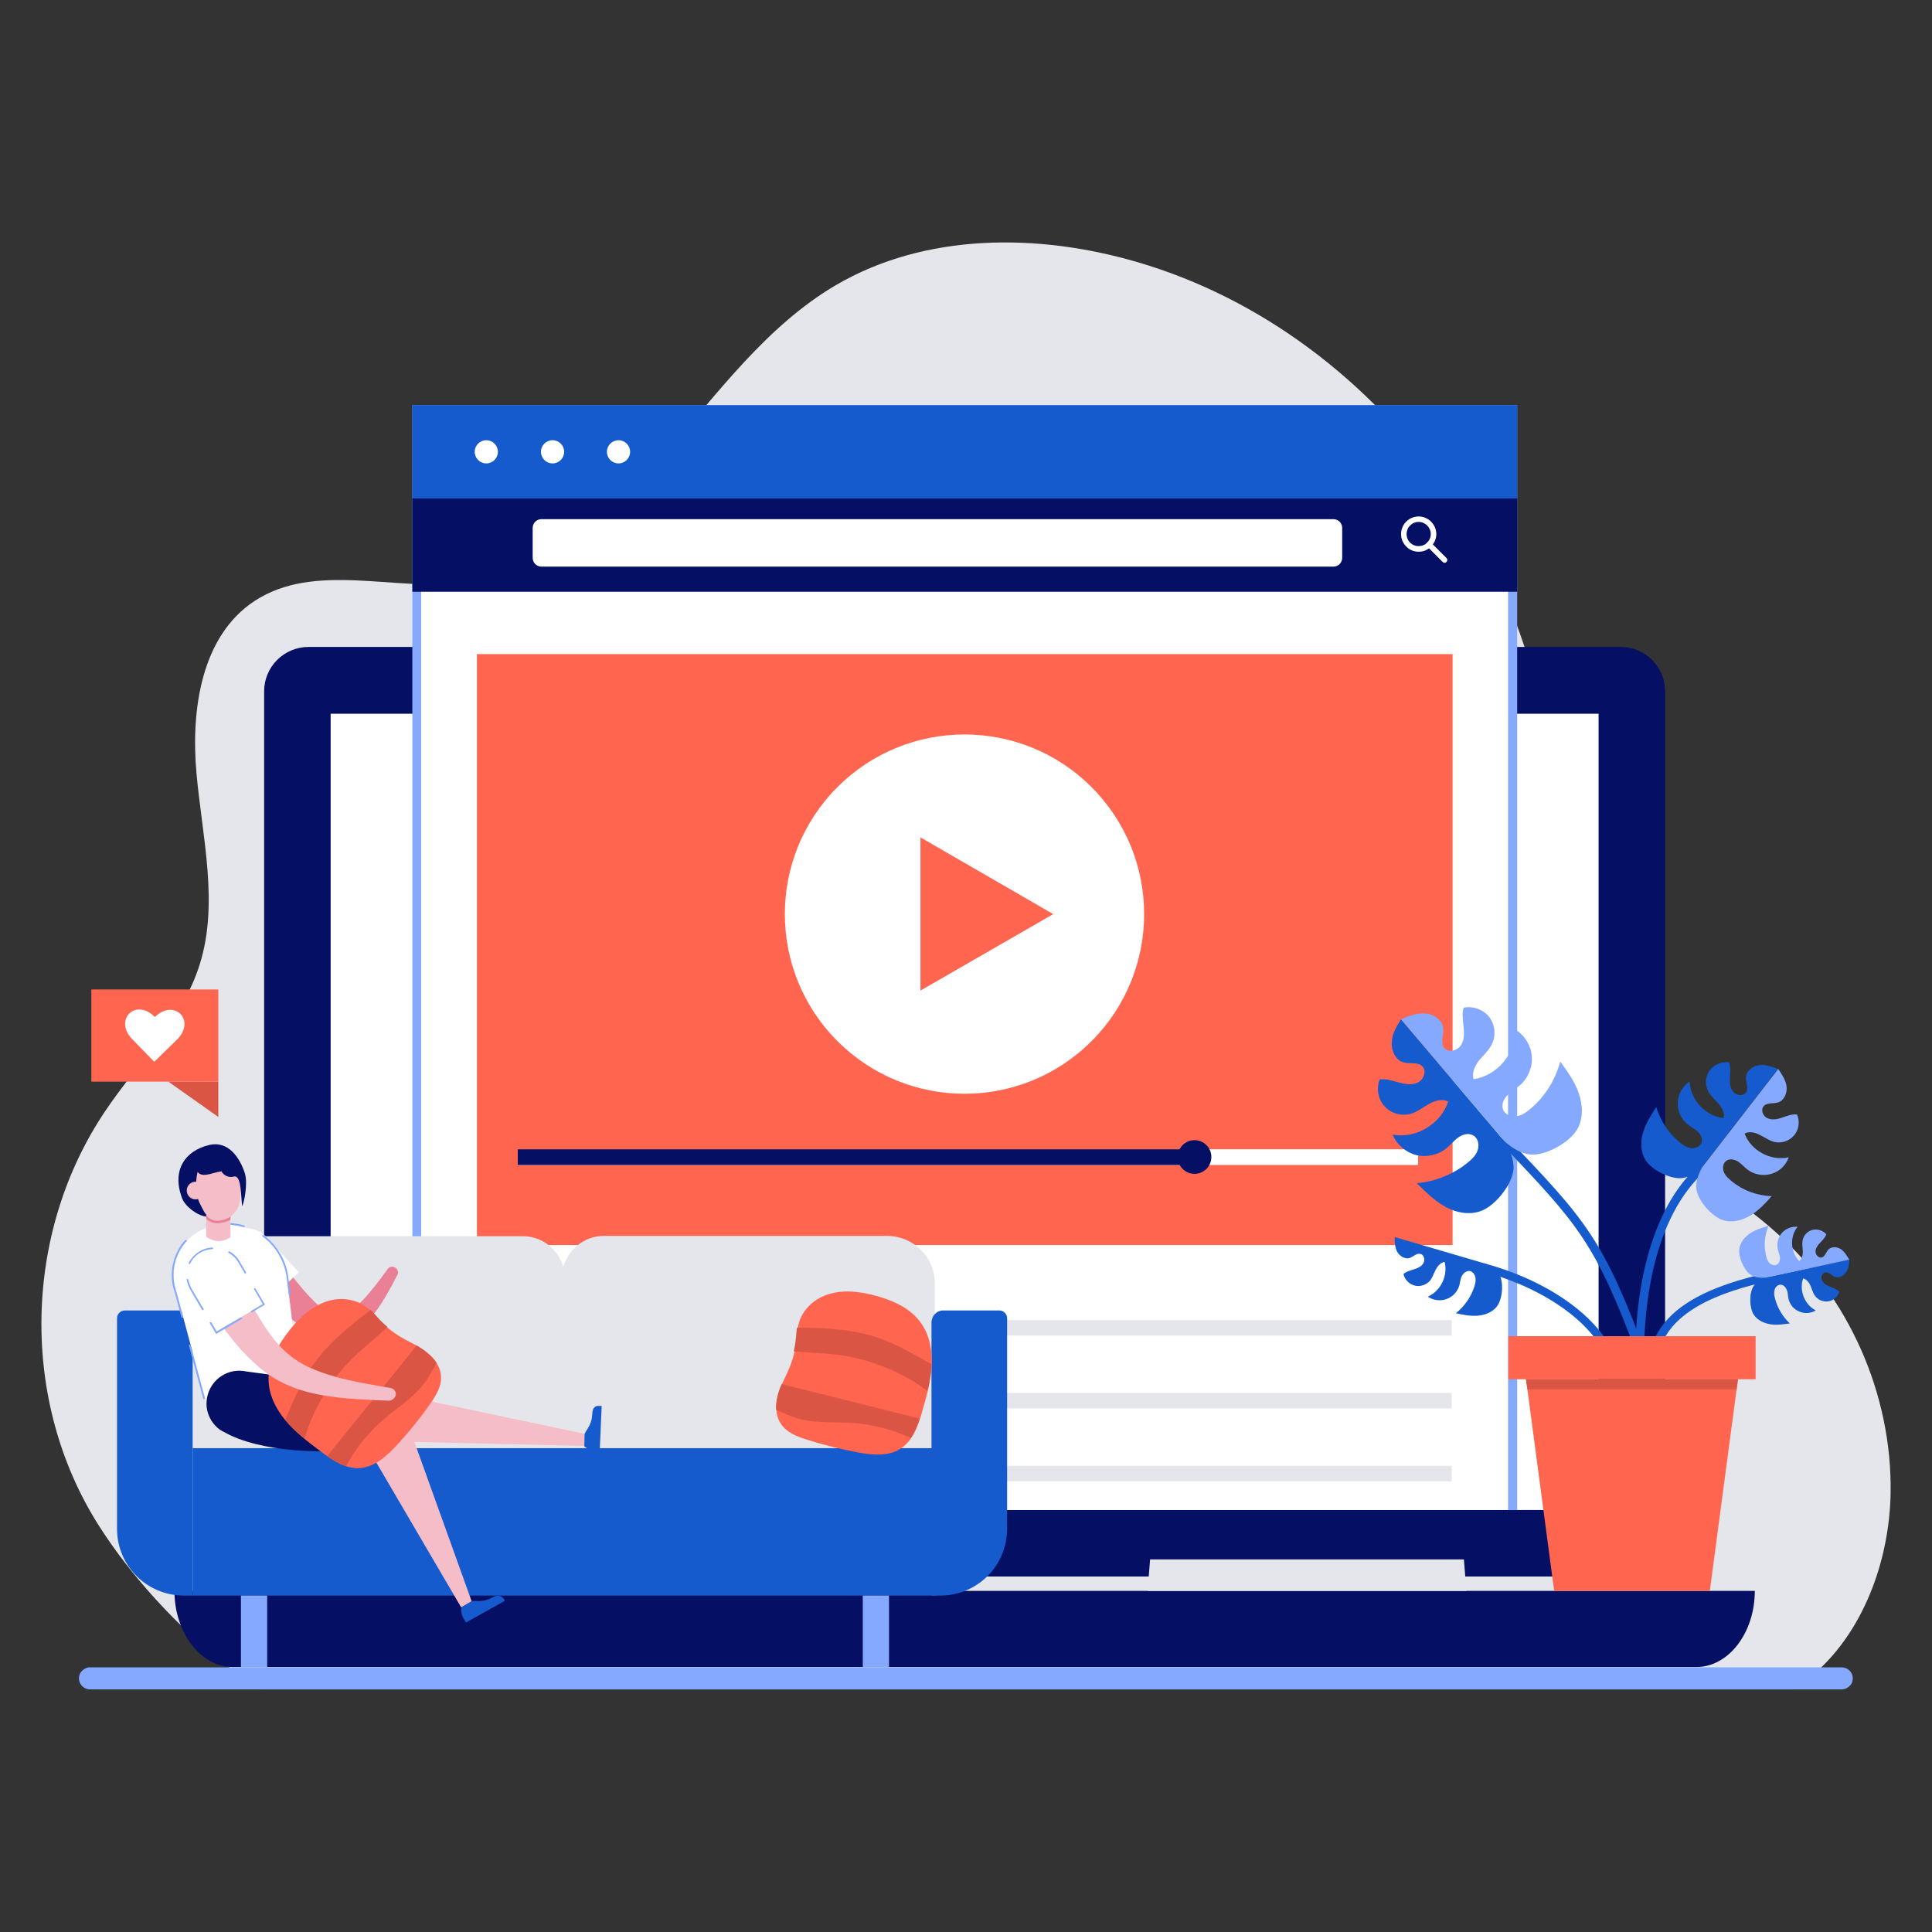 <?xml version="1.0" encoding="utf-8"?>
<!-- Generator: Adobe Illustrator 24.2.0, SVG Export Plug-In . SVG Version: 6.00 Build 0)  -->
<svg version="1.1" id="图层_1" xmlns="http://www.w3.org/2000/svg" xmlns:xlink="http://www.w3.org/1999/xlink" x="0px" y="0px"
	 viewBox="0 0 700 700" style="enable-background:new 0 0 700 700;" xml:space="preserve">
<rect x="0" y="0" width="700" height="700" fill="#333333" stroke="none"/>
<style type="text/css">
	.st0{fill:#E5E6EB;}
	.st1{fill:#050F64;}
	.st2{fill:#84A9FF;}
	.st3{fill:#FFFFFF;}
	.st4{fill:#155BCD;}
	.st5{fill:#FF654F;}
	.st6{fill:#DA5544;}
	.st7{fill:#F5BDC8;}
	.st8{opacity:0;}
	.st9{fill:#EA8096;}
</style>
<g>
	<g>
		<g>
			<path class="st0" d="M685,541c-0.4,23.2-8.9,47.5-25.2,63.2c-3.1,3-6.4,5.6-10.1,7.9H94.4c-3.8-2.4-7.6-5.1-11.2-7.9
				c-19.2-14.7-36.3-34-47.3-51.3C7.1,507.7,8.3,446.9,38.1,402.6c11.8-17.6,28-33,34.3-53.3c6.9-22.1,0.9-45.9-1.2-69
				c-2.1-23.1,1.7-49.9,21.1-62.6c21.8-14.2,50.7-3.4,76.5-6.5c29-3.5,52.7-24.5,71.9-46.5c19.2-22,36.9-46.5,62-61.3
				c32.5-19.1,73.4-19,109.5-8.4c89.8,26.3,155.3,119,150.1,212.4c-1.2,22.4-6,45.6,1.9,66.6c12.7,33.8,51.7,48,78.7,72
				C669.9,469.7,685.6,505.3,685,541z"/>
		</g>
		<g>
			<g>
				<path class="st1" d="M63.2,576.4L63.2,576.4c0,15.2,9.5,27.6,21.2,27.6h530.2c11.7,0,21.2-12.4,21.2-27.6l0,0H63.2z"/>
			</g>
			<g>
				<rect x="119.8" y="264.9" class="st2" width="459.4" height="288.5"/>
			</g>
			<g>
				<path class="st1" d="M587.2,234.4H111.8c-8.9,0-16.1,7.2-16.1,16.1v304.6c0,8.9,7.2,16.1,16.1,16.1h475.4
					c8.9,0,16.1-7.2,16.1-16.1V250.5C603.3,241.6,596.1,234.4,587.2,234.4z"/>
			</g>
			<g>
				<rect x="119.8" y="258.6" class="st3" width="459.4" height="288.5"/>
			</g>
			<g>
				<g>
					<polygon class="st0" points="283.3,576.4 167.7,576.4 168.1,571.3 168.7,565 282.3,565 					"/>
				</g>
				<g>
					<polygon class="st0" points="531.3,576.4 415.8,576.4 416.2,571.3 416.7,565 530.4,565 					"/>
				</g>
			</g>
		</g>
		<g>
			<rect x="149.4" y="146.8" class="st2" width="400.3" height="400.3"/>
		</g>
		<g>
			<rect x="152.6" y="148.3" class="st3" width="393.8" height="398.8"/>
		</g>
		<g>
			<rect x="149.4" y="146.8" class="st4" width="400.3" height="33.8"/>
		</g>
		<g>
			<rect x="149.4" y="180.6" class="st1" width="400.3" height="33.8"/>
		</g>
		<g>
			<circle class="st3" cx="176.2" cy="163.7" r="4.2"/>
		</g>
		<g>
			<circle class="st3" cx="200.2" cy="163.7" r="4.2"/>
		</g>
		<g>
			<circle class="st3" cx="224.1" cy="163.7" r="4.2"/>
		</g>
		<g>
			<path class="st3" d="M483.1,205.3H196.2c-1.8,0-3.2-1.4-3.2-3.2v-10.8c0-1.8,1.4-3.2,3.2-3.2h286.9c1.8,0,3.2,1.4,3.2,3.2v10.8
				C486.3,203.9,484.9,205.3,483.1,205.3z"/>
		</g>
		<g>
			<g>
				<path class="st3" d="M514,199.9c-1.6,0-3.3-0.6-4.5-1.9c-2.5-2.5-2.5-6.5,0-9c2.5-2.5,6.5-2.5,9,0v0c0,0,0,0,0,0
					c1.2,1.2,1.9,2.8,1.9,4.5c0,1.7-0.7,3.3-1.9,4.5C517.3,199.3,515.7,199.9,514,199.9z M514,189.1c-1.1,0-2.2,0.4-3.1,1.3
					c-1.7,1.7-1.7,4.5,0,6.2c1.7,1.7,4.5,1.7,6.2,0c0.8-0.8,1.3-1.9,1.3-3.1c0-1.2-0.5-2.3-1.3-3.1v0
					C516.3,189.6,515.2,189.1,514,189.1z"/>
			</g>
			<g>
				<path class="st3" d="M523.4,203.9c-0.3,0-0.5-0.1-0.7-0.3l-5.6-5.6c-0.4-0.4-0.4-1,0-1.4c0.4-0.4,1-0.4,1.4,0l5.6,5.6
					c0.4,0.4,0.4,1,0,1.4C523.9,203.8,523.7,203.9,523.4,203.9z"/>
			</g>
		</g>
		<g>
			<g>
				<rect x="172.8" y="237" class="st5" width="353.5" height="214.1"/>
			</g>
			<g>
				<g>
					
						<ellipse transform="matrix(0.707 -0.707 0.707 0.707 -131.801 344.141)" class="st3" cx="349.5" cy="331.2" rx="65.1" ry="65.1"/>
				</g>
				<g>
					<polygon class="st5" points="381.6,331.2 333.5,303.4 333.5,358.9 					"/>
				</g>
			</g>
			<g>
				<rect x="187.6" y="416.4" class="st3" width="326.2" height="5.7"/>
			</g>
			<g>
				<circle class="st1" cx="432.8" cy="419.2" r="6.1"/>
			</g>
			<g>
				<rect x="187.6" y="416.4" class="st1" width="245.3" height="5.7"/>
			</g>
		</g>
		<g>
			<g>
				<g>
					<rect x="349.4" y="478.3" class="st0" width="176.6" height="5.6"/>
				</g>
				<g>
					<rect x="349.4" y="504.7" class="st0" width="176.6" height="5.6"/>
				</g>
				<g>
					<rect x="349.4" y="531.1" class="st0" width="176.6" height="5.6"/>
				</g>
			</g>
			<g>
				<rect x="172.8" y="465" class="st0" width="160.6" height="82"/>
			</g>
		</g>
		<g>
			<g>
				<g>
					<g>
						<path class="st0" d="M204.7,463.1v60.3c0,0.4,0,0.9-0.1,1.3c-0.1,0.6-0.2,1.3-0.5,1.8c-1.3,3.5-4.7,6.1-8.6,6.1H78.8
							c-5.1,0-9.2-4.1-9.2-9.2v-58.5c0-9.4,7.6-17,17-17h102.8c6.3,0,11.7,3.8,14,9.3c0.3,0.6,0.5,1.3,0.7,1.9
							C204.5,460.4,204.7,461.7,204.7,463.1z"/>
					</g>
				</g>
				<g>
					<g>
						<path class="st0" d="M338.7,464.9v58.5c0,5.1-4.1,9.2-9.2,9.2H212.8c-4,0-7.4-2.5-8.6-6.1c-0.2-0.6-0.4-1.2-0.5-1.8
							c-0.1-0.4-0.1-0.8-0.1-1.3v-60.3c0-1.4,0.2-2.8,0.5-4.1c0.2-0.7,0.4-1.3,0.7-1.9c2.3-5.4,7.7-9.3,14-9.3h102.8
							C331,447.9,338.7,455.5,338.7,464.9z"/>
					</g>
				</g>
				<g>
					<g>
						<rect x="69.8" y="524.7" class="st4" width="269.7" height="53.4"/>
					</g>
				</g>
				<g>
					<g>
						<path class="st4" d="M341.7,474.8h20.4c1.5,0,2.8,1.3,2.8,2.8v76.3c0,13.4-10.8,24.2-24.2,24.2h-3.2V479
							C337.6,476.7,339.4,474.8,341.7,474.8z"/>
					</g>
				</g>
				<g>
					<g>
						<path class="st4" d="M65.7,474.8H45.2c-1.5,0-2.8,1.3-2.8,2.8v76.3c0,13.4,10.8,24.2,24.2,24.2h3.2V479
							C69.8,476.7,68,474.8,65.7,474.8z"/>
					</g>
				</g>
				<g>
					<g>
						<g>
							<rect x="87.3" y="578.1" class="st2" width="9.5" height="25.9"/>
						</g>
					</g>
					<g>
						<g>
							<rect x="312.6" y="578.1" class="st2" width="9.5" height="25.9"/>
						</g>
					</g>
				</g>
			</g>
			<g>
				<g>
					<path class="st5" d="M299.1,469.3c6-2.3,12.8-1.4,19,0.4c5.9,1.7,11.8,4.4,15.4,9.4c3.3,4.4,4.3,10.1,4.1,15.6
						c-0.3,5.5-1.8,10.8-3.3,16.1c-1.5,5.4-3.4,11.2-8.2,14.2c-4.3,2.7-9.9,2.2-14.9,1.3c-6.5-1.2-13-2.8-19.2-4.8
						c-3.4-1.1-6.9-2.5-8.9-5.4c-3.4-4.7-1.5-11.3,1.1-16.5c3.1-6.2,4.2-10.5,4.7-17.2C289.3,476.3,293.5,471.4,299.1,469.3z"/>
				</g>
				<g>
					<path class="st6" d="M337.5,494.3c0,0.1,0,0.2,0,0.3c-0.2,3.1-0.7,6.2-1.5,9.3c-9.6-7.1-21.1-11.6-33-13.1
						c-5.1-0.6-10.3-0.7-15.4-1.2c0.5-2.2,0.8-4.6,1-7.4c0-0.4,0.1-0.8,0.2-1.2c10.4,0.1,21,0.6,30.7,4.2
						C325.9,487.5,331.7,491.1,337.5,494.3z"/>
				</g>
				<g>
					<path class="st6" d="M333.2,514c-0.8,2.5-1.8,4.9-3.2,7c-6.5-3-13.5-4.9-20.6-5.4c-6.7-0.5-13.6,0.2-20.1-1.6
						c-2.8-0.8-5.4-2-8.1-3.2c-0.2-3.1,0.7-6.4,2-9.3C299.8,505.6,316.5,509.8,333.2,514z"/>
				</g>
			</g>
		</g>
		<g>
			<g>
				<g>
					<g>
						<g>
							<path class="st7" d="M139.7,504.3L139.7,504.3c4.9,1.2,7.9,6.1,6.8,10.9c-1,4.3-4.9,7.1-9.2,6.9l-0.5,0
								c-0.4,0-0.8-0.1-1.2-0.2c-4.9-1.2-7.9-6-6.7-10.9c1.1-4.6,5.4-7.5,10-6.9l0,0C139.2,504.1,139.4,504.2,139.7,504.3z"/>
						</g>
						<g class="st8">
							<polygon class="st2" points="137.7,513.1 137.7,513.1 137.7,513.1 137.7,513.1 							"/>
						</g>
						<g>
							<polygon class="st7" points="139.8,504.3 137.3,522.1 211.7,523.9 211.8,519.5 							"/>
						</g>
					</g>
					<g>
						<g>
							<path class="st1" d="M141.8,503.7l-6.4,19.2c-14.6,0.4-44.1-5.6-55-15.8l12.9-19.4L141.8,503.7z"/>
						</g>
						<g>
							
								<ellipse transform="matrix(0.439 -0.898 0.898 0.439 -398.294 359.525)" class="st4" cx="88.7" cy="498.7" rx="11.9" ry="11.9"/>
						</g>
						<g class="st8">
							<polygon class="st4" points="88.7,498.7 88.7,498.7 88.7,498.7 88.7,498.7 							"/>
						</g>
					</g>
					<g>
						<path class="st4" d="M215.6,509.7c-0.5,0.4-0.8,1-0.9,1.6c-0.1,0.6-0.1,1.2-0.2,1.9c-0.1,1.5-0.7,3-1.5,4.3
							c-0.4,0.7-0.9,1.3-1.2,2.1l-0.1,4.4c0.6,0.6,1.5,1.1,2.3,1.3c0.8,0.2,1.6,0.3,2.4,0.2l0.9,0l0.7-16.1l-0.9,0l0,0
							C216.6,509.3,216.1,509.4,215.6,509.7z"/>
					</g>
				</g>
				<g>
					<g>
						<g>
							<path class="st9" d="M143.1,459.2c1,0.6,1.4,1.7,0.9,2.7c-1.4,2.7-2.9,5.5-4.5,8.2c-1.6,2.7-3.4,5.4-5.7,7.9
								c-1.1,1.3-2.4,2.5-3.9,3.6c-1.5,1.1-3.3,2.1-5.4,2.6c-2.1,0.5-4.3,0.6-6.4,0.2c-2.1-0.4-3.9-1.1-5.5-1.9
								c-1.7-0.8-3.1-1.7-4.5-2.7c-1.4-1-2.7-2-4-3c-2.5-2.1-4.9-4.2-7.2-6.3c-4.6-4.3-8.9-8.6-13.2-12.9c-2.7-2.8-2.2-7.4,1-10.2
								s7.9-2.5,10.2,0.5c3.6,4.9,7.3,9.7,10.9,14.4c1.8,2.3,3.7,4.6,5.6,6.7c1,1,1.9,2,2.9,3c1,0.9,2,1.8,3,2.4
								c1,0.7,2,1.2,2.9,1.6c0.9,0.3,1.8,0.5,2.7,0.4c1.8-0.1,4-1.3,6.1-3.1c2.1-1.7,4.1-3.9,5.9-6.2c1.9-2.3,3.7-4.7,5.4-7.1
								C141,458.9,142.2,458.7,143.1,459.2z"/>
						</g>
					</g>
					<g>
						<path class="st3" d="M96.5,471.9l-11.7-12.7c-3.5-3.8-4.1-9.3-0.8-12.3l0,0c3.2-3,9.1-2.4,12.6,1.4l11.7,12.7L96.5,471.9z"/>
					</g>
				</g>
				<g>
					<path class="st3" d="M76.4,444.4L76.4,444.4c13-3.4,26.1,5.5,27.6,18.9l3.5,29.1c-8.4,6-21,16.7-32.6,16.5l-11-40.8
						C60.3,458,66.1,447.1,76.4,444.4z"/>
				</g>
				<g>
					<path class="st2" d="M69,487.1l-0.6,0.2l5.3,19.7l0.6-0.2L69,487.1z M106.7,481.3l-0.6,0l1.3,11c-8.1,5.7-20,15.8-31.2,16.5
						l0.1,0.6c9.7-0.6,20-8.2,27.6-13.8c1.3-1,2.6-1.9,3.8-2.7l0.3-0.2L106.7,481.3z M103.9,463.3l0.8,6.3l0.6-0.2l-0.8-6.2
						c-0.7-6.5-4.1-12.1-9.1-15.8l-0.5,0.4C99.7,451.3,103.2,456.8,103.9,463.3z M82,443.7c2.3,0,4.5,0.4,6.6,1l0.1-0.6
						c-2.1-0.7-4.4-1-6.8-1c-1.7,0-3.3,0.2-5,0.6l0.1,0.6C78.8,443.8,80.4,443.7,82,443.7z M67.2,449.2c-1.1,1.2-2.1,2.5-2.8,4
						c-2.4,4.6-2.9,10.1-1.1,15l2.5,9.3l0.6-0.2l-2.5-9.3c-2.3-6.7-0.6-13.7,3.9-18.5L67.2,449.2z"/>
				</g>
				<g>
					<g>
						<path class="st7" d="M83.5,437.4l0,10.9c-3,1.9-5.9,1.8-8.8-0.2l0-10.9L83.5,437.4z"/>
					</g>
					<g>
						<path class="st9" d="M83.5,440.7l0,1.2c-1.3,0.8-3,1.2-4.6,1.3c-0.1,0-0.2,0-0.3,0c-1.5,0-2.9-0.6-3.9-1.6l0-3.2L83.5,440.7z"
							/>
					</g>
					<g>
						<path class="st7" d="M87.4,424.8l-0.3,7.9l-0.1,1.7c-0.2,4.4-3.8,7.8-8.1,7.9c-0.4,0-0.9,0-1.3-0.1c-0.2,0-0.3-0.1-0.5-0.2
							c0,0-0.1,0-0.1,0c-0.6-0.2-1.2-0.6-1.7-1.1c-1-1.1-1.7-2.3-2.3-3.6c-0.5-1.1-1-2.2-1.4-3.3c-0.4-1.3-0.6-2.7-0.5-4.1l-0.1-5.4
							l13.8-3L87.4,424.8z"/>
					</g>
					<g>
						<path class="st1" d="M87.7,437c0,0-0.3-4.6-0.6-6.9l0,0c-0.3-2.2-0.9-4.2-2.4-3.8c-3.1,0.7-4.4-1.8-4.4-1.8s0,0,0-0.1
							c-0.9,0.1-1.8,0.3-2.8,0.6c-4.6,1.4-5.3,0.3-5.9-0.4c-1,3.7-0.3,8.3-0.2,8.7c0,0,0,0,0,0c0,0,0,0,0,0c0.1,0.2,0.1,0.4,0.2,0.6
							c0.3,1.1,0.8,2.2,1.4,3.3c0.5,1,1,2,1.7,2.9l0,0.7c-3.3-0.4-7.6-3.7-8.7-6.6c-4-10.5,1.4-17.3,9.6-19.3
							c7.1-1.8,11.4,4.6,13.2,10.5C89.8,429.1,88.4,436.1,87.7,437z"/>
					</g>
					<g>
						
							<ellipse transform="matrix(0.733 -0.68 0.68 0.733 -274.464 163.348)" class="st7" cx="70.9" cy="431.4" rx="3.2" ry="3.2"/>
					</g>
				</g>
			</g>
			<g>
				<g>
					<g>
						<path class="st7" d="M146,510.9L146,510.9c1.6,4.8-1,9.9-5.7,11.5c-4.2,1.4-8.7-0.5-10.7-4.2l-0.3-0.5
							c-0.2-0.3-0.3-0.7-0.4-1.1c-1.6-4.7,1-9.9,5.7-11.4c4.4-1.5,9.2,0.7,11.1,4.9l0,0C145.8,510.3,145.9,510.6,146,510.9z"/>
					</g>
					<g class="st8">
						<polygon class="st2" points="137.4,513.8 137.4,513.8 137.4,513.8 137.4,513.8 						"/>
					</g>
					<g>
						<polygon class="st7" points="146,510.9 129.5,518.2 167.1,582.4 170.9,580.2 						"/>
					</g>
				</g>
				<g>
					<path class="st1" d="M89.2,496.9C89.2,496.9,89.2,496.9,89.2,496.9c-6.4-1.4-12.7,2.7-14.1,9.1c-1.1,4.9,1.1,9.7,5,12.3l0,0
						c0,0,0,0,0.1,0c0.3,0.2,0.6,0.4,0.9,0.5c13,7.5,38.2,8.4,52.1,5.5l6.7-20.6L89.2,496.9z"/>
				</g>
				<g>
					<path class="st4" d="M181.3,578.3c-0.6-0.2-1.2-0.2-1.8,0c-0.6,0.2-1.1,0.5-1.7,0.8c-1.4,0.7-2.9,1-4.4,1c-0.8,0-1.6-0.1-2.4,0
						l-3.8,2.2c-0.2,0.9-0.1,1.8,0.1,2.6c0.2,0.8,0.6,1.5,1.1,2.2l0.4,0.8l14.1-7.9l-0.4-0.8l0,0
						C182.1,578.9,181.8,578.5,181.3,578.3z"/>
				</g>
			</g>
			<g>
				<g>
					<path class="st5" d="M119.1,471.3c-6.2,1.8-11.1,6.5-15,11.7c-3.7,4.9-6.8,10.6-6.8,16.7c0,5.5,2.6,10.7,6.1,14.9
						c3.5,4.2,7.9,7.6,12.3,10.9c4.5,3.4,9.5,6.9,15,6.4c5.1-0.5,9.2-4.2,12.7-7.9c4.5-4.8,8.7-10,12.5-15.4c2-2.9,4-6.1,3.9-9.6
						c-0.1-5.8-5.6-9.9-10.8-12.5c-6.2-3.1-9.6-5.9-14.1-10.9C131.1,471.1,124.7,469.7,119.1,471.3z"/>
				</g>
				<g>
					<path class="st6" d="M103.3,514.4c0.1,0.1,0.1,0.2,0.2,0.2c2,2.4,4.3,4.6,6.8,6.6c3.5-11.4,9.9-22,18.6-30.2
						c3.7-3.5,7.8-6.7,11.5-10.2c-1.8-1.5-3.4-3.2-5.2-5.3c-0.3-0.3-0.6-0.6-0.9-0.9c-8.3,6.3-16.5,13-22.1,21.7
						C108.5,502,106,508.3,103.3,514.4z"/>
				</g>
				<g>
					<path class="st6" d="M118.5,527.6c2.1,1.5,4.4,2.8,6.8,3.7c3.4-6.3,7.9-12,13.3-16.7c5.1-4.4,11-8,15.1-13.4
						c1.8-2.3,3.1-4.9,4.5-7.4c-1.7-2.6-4.4-4.6-7.2-6.3C140.2,500.9,129.3,514.2,118.5,527.6z"/>
				</g>
			</g>
			<g>
				<g>
					<g>
						<path class="st7" d="M143.4,505.3c0.1-1.2-0.7-2.2-1.9-2.4c-3.4-0.6-6.8-1.2-10.2-1.8c-3.4-0.7-6.7-1.4-9.9-2.3
							c-3.2-0.9-6.3-2-9.2-3.3c-2.9-1.3-5.5-3-7.8-4.9c-4.6-3.9-8.2-9.2-11.5-14.9c-0.4-0.7-0.8-1.4-1.2-2.2l-1.2-2.2
							c-0.8-1.5-1.6-3-2.3-4.5c-1.5-3-3-6.1-4.5-9.2c-2-3.9-6.8-5.4-10.7-3.3c-3.9,2.1-5.2,7.1-2.9,10.9c1.9,3,3.9,5.9,5.9,8.9
							c1,1.5,2,2.9,3.1,4.4l1.6,2.2c0.5,0.7,1.1,1.5,1.6,2.2c2.2,2.9,4.6,5.8,7.3,8.5c2.7,2.7,5.6,5.3,8.9,7.4
							c3.3,2.1,6.9,3.7,10.6,4.9c3.6,1.1,7.3,1.8,10.8,2.3c3.6,0.5,7.1,0.8,10.6,1c3.5,0.2,7,0.4,10.5,0.5
							C142.3,507.3,143.3,506.4,143.4,505.3z"/>
					</g>
				</g>
				<g>
					<path class="st3" d="M78.5,482.4l-9-15.3c-2.7-4.6-1.6-10.5,3.1-13.2l0,0c4.6-2.7,11-1.2,13.7,3.4l9,15.3L78.5,482.4z"/>
				</g>
				<g>
					<path class="st2" d="M72.3,453.4c-1.8,1.1-3.2,2.6-4,4.4l0.5,0.3c0.7-1.7,2-3.2,3.7-4.2c1.4-0.8,3-1.3,4.6-1.3l0.1-0.6
						C75.5,452,73.8,452.5,72.3,453.4z M92.4,466.6L92,467l3.2,5.5l-4.4,2.6l0.3,0.5l4.9-2.9L92.4,466.6z M83,453.3l-0.4,0.5
						c1.5,0.8,2.8,2,3.7,3.5l2.5,4.3l0.4-0.5l-2.4-4.1C85.9,455.4,84.6,454.2,83,453.3z M78.5,482.4l-2-3.4l-0.6,0.2l2.4,4.1
						l9.6-5.6l-0.6-0.4L78.5,482.4z M68.2,463.5l-0.6-0.1c0.2,1.4,0.7,2.7,1.4,4l4.3,7.3l0.6-0.2l-4.4-7.4
						C68.9,465.9,68.4,464.7,68.2,463.5z"/>
				</g>
			</g>
		</g>
		<g>
			<g>
				<rect x="33.1" y="358.5" class="st5" width="46" height="33.4"/>
			</g>
			<g>
				<polygon class="st6" points="79.1,391.9 79.1,404.7 61,391.9 				"/>
			</g>
			<g>
				<g>
					<path class="st3" d="M47.9,376.5l8,8.2l8.2-8c7.1-7-1-15.1-8-8.2C49.2,361.4,41.1,369.5,47.9,376.5z"/>
				</g>
			</g>
		</g>
		<g>
			<g>
				<g>
					<g>
						<g>
							<path class="st4" d="M592.5,492.2c0-14.6,1.7-27.8,5.1-39.2c4-13.5,10.2-24.1,18.6-31.4l2,2.3
								c-19.7,17.3-22.6,50.3-22.6,68.4L592.5,492.2z"/>
						</g>
					</g>
					<g>
						<g>
							<g>
								<path class="st4" d="M644.2,387.3l-27.5,35.5c-2.1,2-4.4,3.6-6.9,4c-4.3,0.7-11.3-2.8-13.6-6.5c-1.8-2.9-1.9-6.7-0.9-10
									c1-3.3,2.9-6.3,4.8-9.2c1.5,5,4.5,9.5,8.5,12.8c1.2,1,2.6,1.9,4.1,2.1c1.5,0.2,3.3-0.6,3.8-2c0.5-1.4-0.3-3-1.4-4
									c-1.1-1-2.5-1.7-3.6-2.6c-2.4-1.9-3.8-4.9-3.6-8c0.1-3,1.8-6,4.3-7.6c0.2,6.6,5.7,12.6,12.3,13.3c0.5-1.8-0.6-3.7-1.8-5.2
									c-1.3-1.4-2.8-2.7-3.7-4.3c-1.3-2.4-1.2-5.5,0.4-7.7c1.6-2.2,4.4-3.4,7.1-3c0.6,1.7,0.4,3.6,0.3,5.4c-0.1,1.8,0,3.8,1.1,5.2
									c1.1,1.4,3.6,1.8,4.7,0.3c1.1-1.5-0.1-3.6,0-5.5c0.2-2.4,2.5-4.1,4.9-4.4C639.7,385.6,642,386.5,644.2,387.3z"/>
							</g>
						</g>
						<g>
							<g>
								<path class="st2" d="M641.9,433.4c-2.3,2.6-4.7,5.2-7.7,7c-3,1.8-6.6,2.7-9.9,1.7c-4.1-1.3-9.3-7.2-9.7-11.6
									c-0.2-2.5,0.8-5.2,2.2-7.7l27.5-35.5c1.3,2,2.7,4,3,6.3c0.3,2.3-0.8,5.1-3,5.8c-1.8,0.6-4.1,0-5.3,1.4
									c-1.2,1.4-0.2,3.7,1.5,4.4c1.7,0.7,3.6,0.3,5.3-0.3c1.7-0.6,3.5-1.3,5.3-1.1c1.1,2.5,0.7,5.5-1.1,7.6
									c-1.8,2.1-4.7,3-7.3,2.3c-1.8-0.5-3.4-1.7-5.1-2.5c-1.7-0.9-3.8-1.4-5.5-0.5c2.3,6.2,9.5,10.1,16,8.6c-1,2.9-3.4,5.2-6.3,6
									c-2.9,0.9-6.2,0.3-8.6-1.5c-1.2-0.9-2.2-2.1-3.4-2.9c-1.3-0.8-3-1.2-4.2-0.4c-1.3,0.8-1.6,2.7-1,4.2c0.6,1.4,1.8,2.5,3,3.4
									C631.6,431.4,636.7,433.2,641.9,433.4z"/>
							</g>
						</g>
					</g>
				</g>
				<g>
					<g>
						<g>
							<path class="st4" d="M597.3,492.7c2.6-19.9,24.6-27.3,43.5-31.6l0.7,2.9c-17.9,4-38.7,11-41.1,29L597.3,492.7z"/>
						</g>
					</g>
					<g>
						<g>
							<g>
								<path class="st4" d="M670.1,456.3l-30.1,6.5c-1.9,0.7-3.6,1.6-4.6,3.1c-1.7,2.5-1.6,7.9,0,10.4c1.3,2,3.6,3.1,6,3.5
									c2.4,0.4,4.7,0,7.1-0.3c-2.6-2.4-4.5-5.6-5.4-9.1c-0.3-1-0.4-2.1-0.1-3.2c0.3-1,1.3-1.9,2.4-1.7c1,0.1,1.7,1.1,2.1,2.1
									c0.3,1,0.3,2,0.5,3c0.5,2,1.9,3.8,3.9,4.6c1.9,0.8,4.2,0.7,6-0.4c-4.1-2.1-6.1-7.3-4.6-11.6c1.3,0.3,2.2,1.5,2.7,2.7
									s0.8,2.5,1.6,3.6c1.1,1.5,3,2.3,4.9,2c1.8-0.3,3.4-1.7,3.9-3.5c-0.9-0.9-2.1-1.3-3.3-1.8c-1.2-0.5-2.4-1.1-2.9-2.2
									c-0.6-1.1-0.1-2.8,1.2-3c1.3-0.2,2.2,1.2,3.4,1.6c1.5,0.6,3.3-0.4,4.1-1.7C669.8,459.6,670,457.9,670.1,456.3z"/>
							</g>
						</g>
						<g>
							<g>
								<path class="st2" d="M640.8,444.1c-2.3,0.7-4.6,1.4-6.6,2.7c-2,1.3-3.7,3.3-4,5.7c-0.4,3,1.7,7.9,4.3,9.5
									c1.5,0.9,3.4,1.1,5.4,0.9l30.1-6.5c-0.8-1.4-1.7-2.9-3-3.8c-1.4-0.9-3.4-1-4.5,0.1c-0.9,0.9-1.2,2.5-2.4,2.9
									c-1.2,0.3-2.3-1-2.3-2.2c0-1.2,0.9-2.3,1.7-3.2c0.9-0.9,1.8-1.8,2.2-3c-1.2-1.4-3.2-2-5-1.6c-1.8,0.5-3.3,2-3.6,3.9
									c-0.2,1.3,0,2.6,0.1,3.9c0,1.3-0.3,2.8-1.3,3.5c-3.2-3.2-3.5-8.9-0.6-12.4c-2.1-0.2-4.2,0.6-5.6,2.1c-1.4,1.5-2,3.8-1.6,5.8
									c0.2,1,0.6,2,0.8,3c0.1,1-0.1,2.2-1,2.7c-0.9,0.6-2.2,0.2-2.9-0.6c-0.7-0.8-1-1.9-1.2-2.9
									C639,451.1,639.4,447.4,640.8,444.1z"/>
							</g>
						</g>
					</g>
				</g>
				<g>
					<g>
						<g>
							<path class="st4" d="M593.9,492.9c-15.8-42.7-21.8-49-50.6-79.2l2.2-2.1c29.2,30.6,35.3,36.9,51.3,80.2L593.9,492.9z"/>
						</g>
					</g>
					<g>
						<g>
							<g>
								<path class="st4" d="M507.6,369.3l37.5,44.2c2,3.2,3.4,6.5,3.3,9.8c-0.3,5.7-6.6,13.6-11.9,15.5c-4.2,1.5-9,0.6-12.9-1.6
									c-3.9-2.2-7.1-5.4-10.3-8.5c6.7-0.6,13.2-3.2,18.4-7.4c1.6-1.3,3.1-2.7,3.7-4.6c0.6-1.9,0.2-4.3-1.6-5.3
									c-1.7-1-3.8-0.4-5.4,0.7c-1.6,1.1-2.8,2.7-4.3,3.9c-3,2.5-7.2,3.4-11,2.5c-3.8-1-7.1-3.8-8.5-7.4c8.4,1.6,17.5-3.9,20.1-12
									c-2.2-1.1-4.9-0.3-7,0.9c-2.1,1.2-4.1,2.8-6.4,3.5c-3.3,1-7.2,0-9.6-2.6c-2.4-2.6-3.1-6.5-1.8-9.8c2.3-0.3,4.6,0.5,6.9,1.1
									c2.3,0.6,4.8,1.1,6.9,0c2.1-1,3.3-4.1,1.7-5.8c-1.7-1.8-4.6-0.8-6.9-1.5c-2.9-0.8-4.5-4.3-4.2-7.3
									C504.3,374.6,506,371.9,507.6,369.3z"/>
							</g>
						</g>
						<g>
							<g>
								<path class="st2" d="M565.3,384.6c2.6,3.6,5.3,7.3,6.7,11.5c1.5,4.2,1.7,9.1-0.5,13c-2.8,4.9-11.6,9.8-17.2,9.2
									c-3.3-0.4-6.4-2.3-9.2-4.8l-37.5-44.2c2.8-1.2,5.8-2.3,8.8-2.1c3,0.2,6.2,2.3,6.5,5.3c0.3,2.4-1.1,5.2,0.3,7.1
									c1.4,1.9,4.6,1.2,6-0.7c1.4-1.9,1.3-4.4,1.1-6.8s-0.7-4.7,0-7c3.4-0.7,7.2,0.7,9.3,3.4c2.1,2.8,2.5,6.8,0.9,9.9
									c-1.1,2.2-3,3.9-4.6,5.8c-1.5,1.9-2.7,4.4-2,6.8c8.5-1.2,15.3-9.3,15.2-17.9c3.3,2,5.6,5.7,5.9,9.6
									c0.3,3.9-1.3,7.9-4.3,10.5c-1.5,1.3-3.2,2.2-4.5,3.6c-1.4,1.4-2.3,3.4-1.6,5.2c0.7,1.9,3,2.7,5,2.4c2-0.3,3.7-1.6,5.2-2.9
									C559.9,397.1,563.6,391.1,565.3,384.6z"/>
							</g>
						</g>
					</g>
				</g>
				<g>
					<g>
						<g>
							<path class="st4" d="M584,496.7c-5.3-19-28.7-31.4-47.2-36.1l0.8-2.9c19.2,5,43.7,18,49.3,38.3L584,496.7z"/>
						</g>
					</g>
					<g>
						<g>
							<g>
								<path class="st4" d="M505.3,448.2l33.1,9.7c2,0.9,3.8,2.1,4.8,3.8c1.7,2.9,1.2,8.9-0.8,11.6c-1.6,2.1-4.3,3.2-7,3.4
									c-2.7,0.2-5.3-0.3-7.9-0.9c3.1-2.5,5.5-5.9,6.7-9.7c0.4-1.1,0.6-2.4,0.3-3.5c-0.3-1.2-1.3-2.2-2.5-2.1
									c-1.1,0.1-2,1.1-2.5,2.1c-0.4,1.1-0.5,2.2-0.8,3.3c-0.7,2.2-2.5,4.1-4.7,4.8c-2.2,0.8-4.8,0.4-6.7-0.9
									c4.7-2,7.4-7.7,6.1-12.6c-1.4,0.2-2.5,1.5-3.2,2.8s-1.1,2.7-2,3.9c-1.3,1.6-3.6,2.4-5.6,1.9c-2-0.5-3.7-2.2-4.1-4.2
									c1-0.9,2.5-1.3,3.8-1.7c1.3-0.4,2.7-1,3.4-2.2c0.7-1.2,0.3-3.1-1.1-3.4c-1.4-0.3-2.6,1.1-3.9,1.5c-1.7,0.5-3.6-0.7-4.5-2.3
									C505.4,451.9,505.3,450,505.3,448.2z"/>
							</g>
						</g>
					</g>
				</g>
			</g>
			<g>
				<g>
					<g>
						<polygon class="st5" points="552.9,499.7 553.4,503.4 563.1,576.4 619.5,576.4 629.2,503.4 629.7,499.7 						"/>
					</g>
				</g>
				<g>
					<g>
						
							<rect x="546.5" y="484.1" transform="matrix(-1 -1.224647e-16 1.224647e-16 -1 1182.593 983.825)" class="st5" width="89.6" height="15.6"/>
					</g>
				</g>
				<g>
					<g>
						<polygon class="st6" points="552.9,499.7 553.4,503.4 629.2,503.4 629.7,499.7 						"/>
					</g>
				</g>
			</g>
		</g>
		<g>
			<path class="st2" d="M671.3,608.1c0,1.1-0.4,2.1-1.2,2.8c-0.7,0.7-1.7,1.2-2.8,1.2H32.6c-2.2,0-4-1.8-4-4c0-1.1,0.4-2.1,1.2-2.8
				c0.7-0.7,1.7-1.2,2.8-1.2h634.7C669.6,604.2,671.3,605.9,671.3,608.1z"/>
		</g>
	</g>
</g>
</svg>
